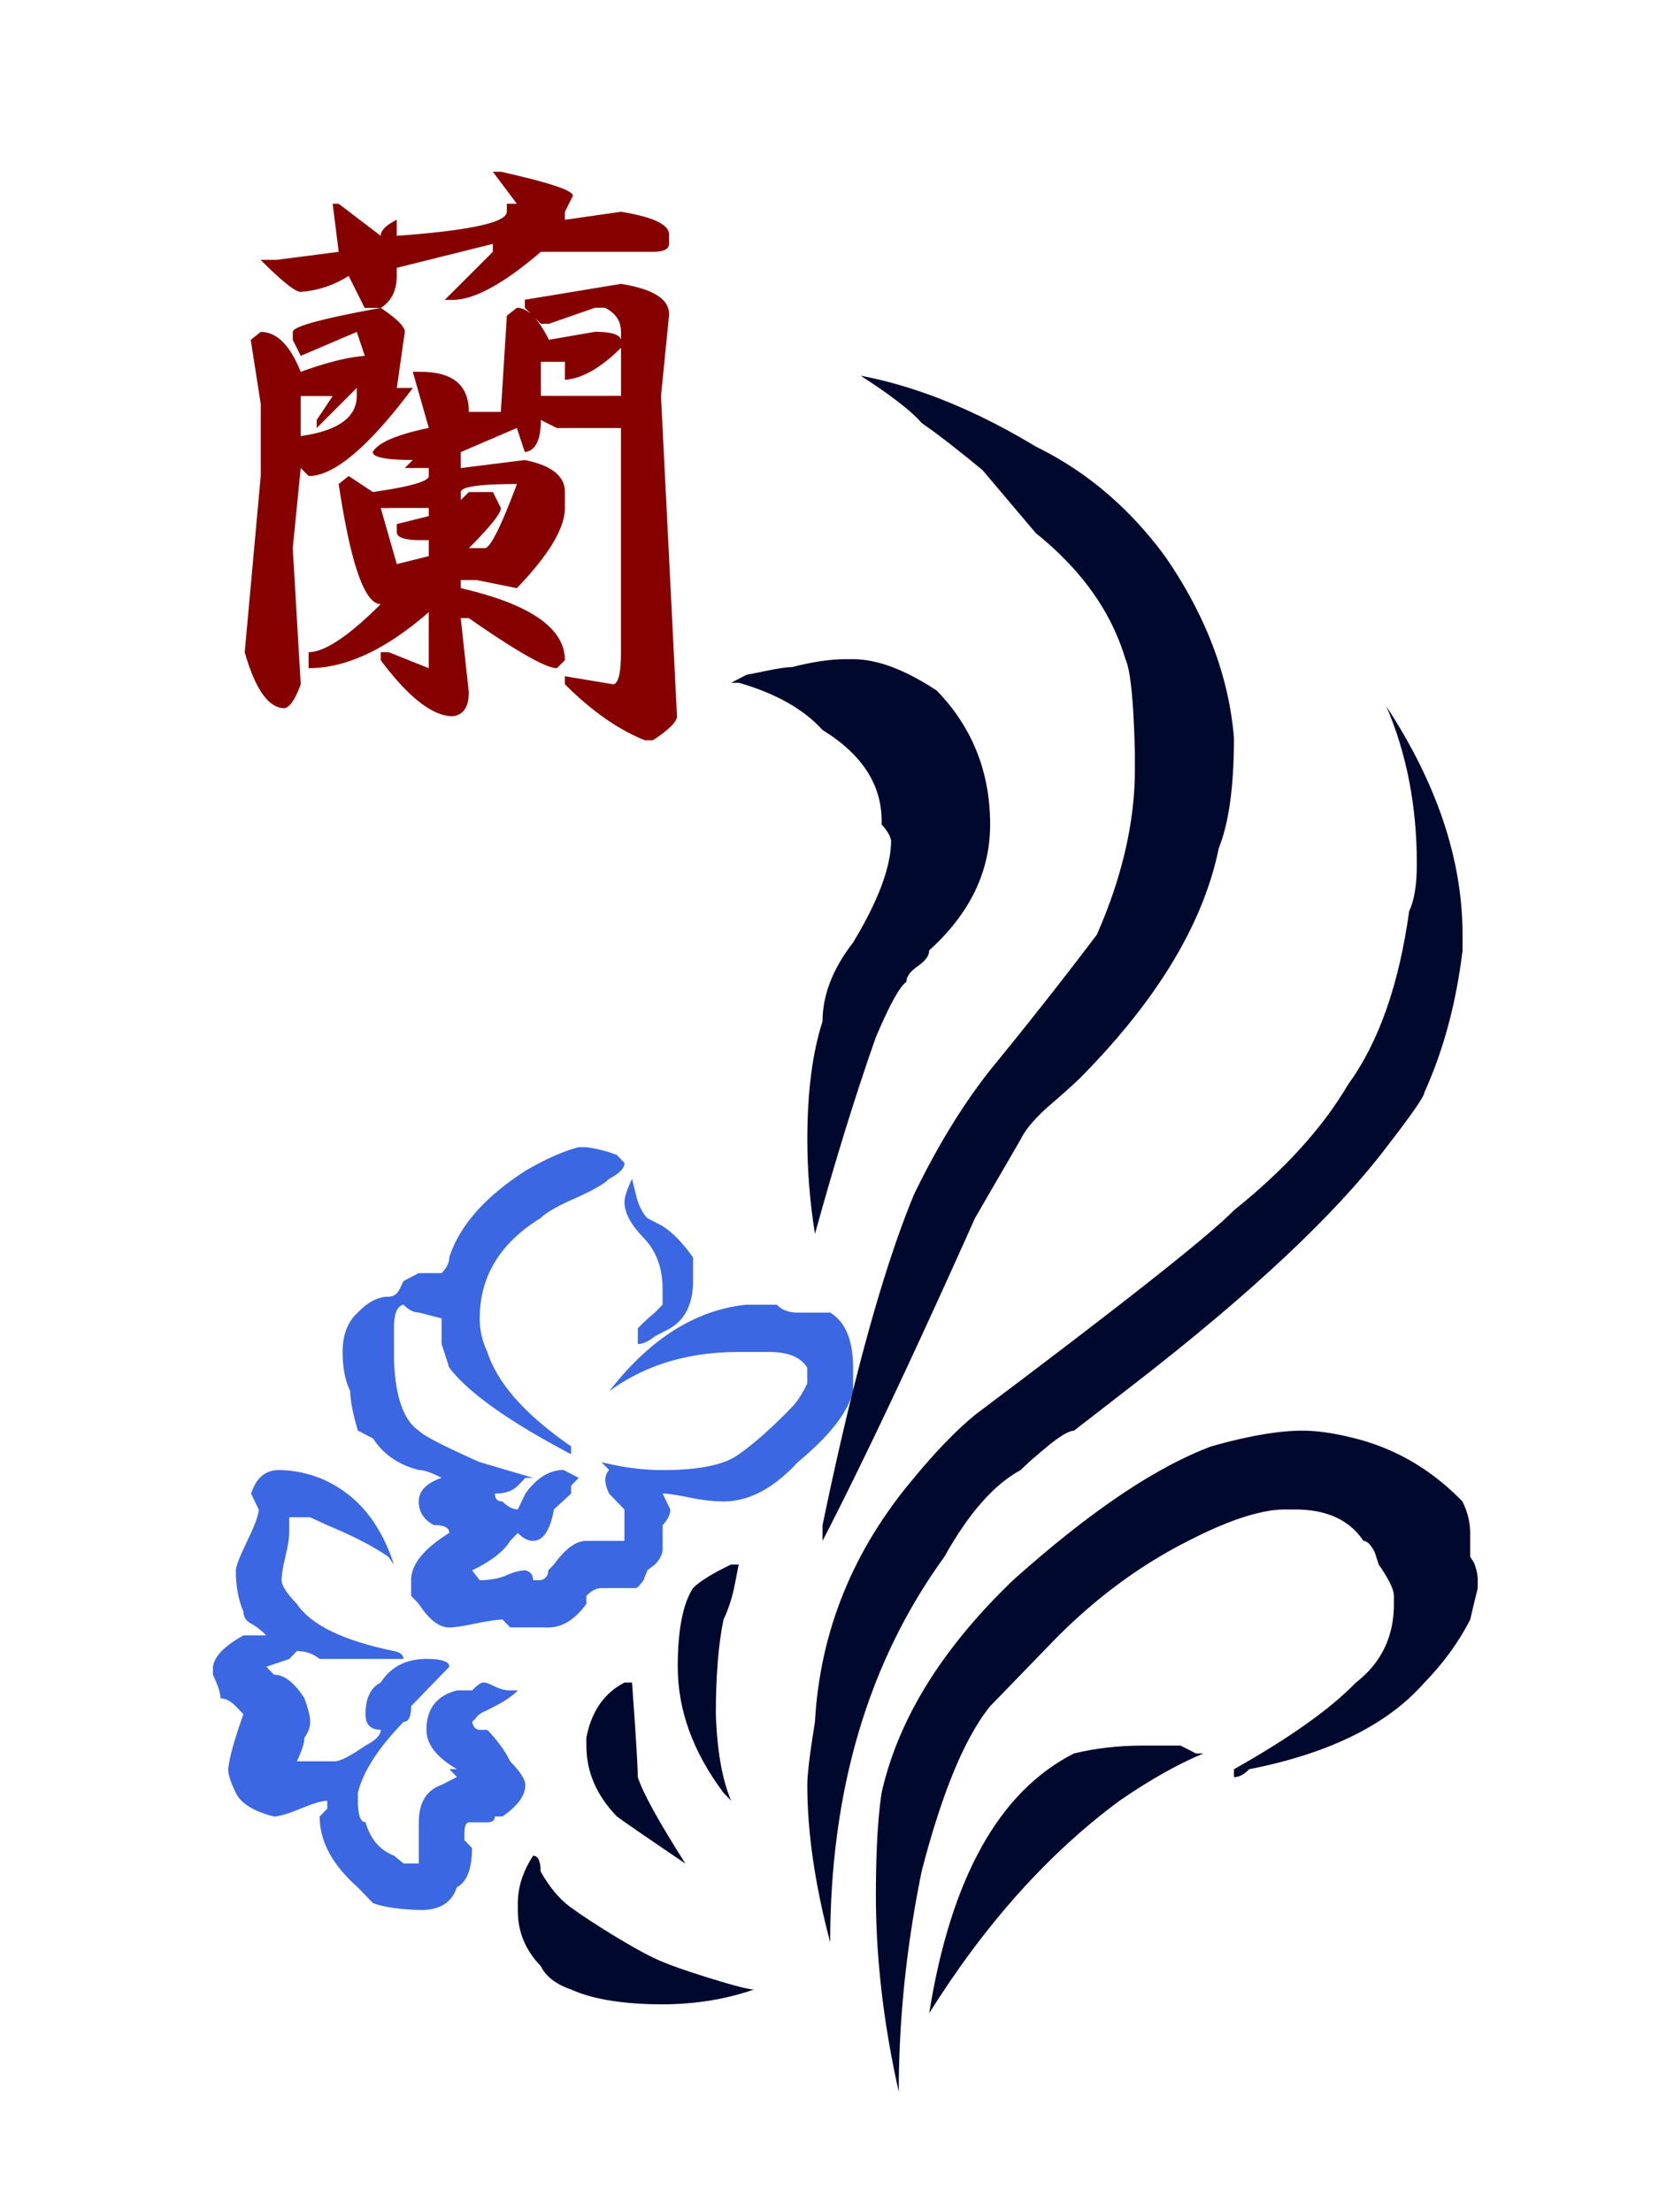 <svg xmlns="http://www.w3.org/2000/svg" viewBox="0 0 139.764 200" height="400" width="300"><path d="M41.01 159.237c-.46-.948-1.15-1.896-2.066-2.847h-.686c-.342 0-.576-.238-.69-.714l.348-.355c.113-.238.46-.472 1.032-.714l.686-.355c.92-.472 1.609-.948 2.073-1.428h-.694c-.46 0-.92-.117-1.38-.35-.459-.239-.802-.364-1.032-.364-.23 0-.576.242-1.032.714h-1.376c-1.839.476-2.754 1.662-2.754 3.561 0 1.307.915 2.493 2.754 3.554h-.685l.685.714-.685.354-.69.351c-1.375.48-2.069 1.606-2.069 3.38v3.735h-1.38l-.858-.71c-1.267-.472-2.126-1.48-2.585-3.025-.456 0-.686-.645-.686-1.956v-.706c.46-1.895 1.835-4.033 4.13-6.408.46 0 .69-.472.69-1.424l3.448-3.561c0-.472-.69-.706-2.065-.706-1.84 0-3.219.706-4.134 2.13-.92.475-1.38 1.423-1.38 2.855 0 .948.46 1.423 1.38 1.423h.69-.69c0 .472-.46.952-1.38 1.424-1.37.948-2.294 1.424-2.75 1.424h-3.456c.455-.948.685-1.662.685-2.138.347-.472.52-.943.52-1.423 0-.472-.173-1.186-.52-2.138-.92-1.424-1.835-2.13-2.754-2.13l-.686-.717 2.069-.706.686-.714c.802 0 1.492.246 2.064.714H31.362c0-.36-.283-.597-.86-.714-4.593-.944-7.517-2.367-8.784-4.267-.92-.952-1.375-1.662-1.375-2.142 0-.472.113-1.177.343-2.13.23-.947.343-1.66.343-2.133v-1.423h1.895l1.55.717c2.294.948 4.13 1.892 5.508 2.844l.517.71c-1.267-3.917-3.505-6.518-6.72-7.829-1.262-.472-2.496-.71-3.698-.71-1.21 0-2.04.71-2.496 2.134l.342.714.347.714c0 .472-.347 1.427-1.036 2.843-.686 1.424-1.033 2.315-1.033 2.67 0 1.424.23 2.67.69 3.739 0 .472.23.83.685 1.065.456.242.92.596 1.376 1.068h-2.062c-1.725.952-2.64 1.904-2.758 2.848v.718c.456.947.686 1.657.686 2.13.46 0 .92.241 1.38.713l.689.714c-.807 2.25-1.27 3.912-1.38 4.977 0 .48.23 1.186.69 2.137.46.948 1.605 1.666 3.444 2.138.46 0 1.267-.238 2.416-.714 1.146-.472 1.948-.714 2.412-.714v.714l-.69.714c0 2.25 1.154 4.384 3.445 6.4l1.38 1.428c.919.351 2.294.557 4.13.621 1.834.06 2.984-.62 3.443-2.048.92-.476 1.376-1.658 1.376-3.554l-.686-.718v-.71c0-.471.113-.77.343-.895h1.722c.456 0 .686-.173.686-.528h.69c1.383-.952 2.068-1.9 2.068-2.856.008-.471-.451-1.177-1.37-2.13z" fill="#3b67e2" /><path d="M69.943 118.667H67.01c-.803 0-1.436-.238-1.892-.713h-2.758c-4.594.475-8.724 3.089-12.398 7.828 3.214-2.368 7.118-3.553 11.712-3.553H64.426c1.726 0 2.871.476 3.444 1.423v1.424c-.46.952-.92 1.662-1.38 2.13-1.839 1.903-3.444 3.323-4.82 4.279-1.27.948-3.56 1.42-6.888 1.42-1.722 0-3.561-.234-5.513-.714l.69.713h.69-.69c-.46.476-.46 1.186 0 2.134l1.379 1.428v2.839h-3.444c-.92 0-1.896.71-2.928 2.134l-.517.532c0 .48-.234.774-.685.887h-.686c0-.472-.234-.77-.69-.887-.46 0-1.032.15-1.722.448-.69.298-1.496.44-2.412.44l-.69-.888c1.727-.827 2.868-1.714 3.445-2.67l.694-.71c.456.476.915.71 1.375.71.916 0 1.549-.948 1.892-2.843l1.548-1.428v-.71l.69-.714-1.375-.71c-1.267 0-2.416.71-3.445 2.134l-.685 1.428c-.464 0-.924-.242-1.384-.714-.46 0-.69-.238-.69-.714.92 0 1.61-.238 2.074-.71l.685-.714h.69l-4.824-1.423c-3.214-1.424-5.05-2.368-5.513-2.848-1.38-.944-2.121-3.085-2.238-6.409v-2.847c0-1.303.286-2.012.859-2.133.46.475.92.713 1.38.713l2.068.533v2.311l.69 2.137c1.718 2.259 5.392 4.868 11.018 7.833v-.714c-4.13-2.848-6.658-5.695-7.574-8.538a6.85 6.85 0 01-.686-3.025c0-3.795 1.836-6.82 5.51-9.075.455-.476 1.488-1.069 3.101-1.782 1.601-.706 2.638-1.303 3.098-1.775.92-.472 1.379-.952 1.379-1.424l-.686-.718a12.031 12.031 0 00-2.758-.71h-.69c-1.375.355-2.989 1.065-4.82 2.134-3.678 2.372-5.973 4.985-6.888 7.828 0 .48-.234.952-.69 1.424h-2.069l-1.38.718-.338.706c-.234.476-.577.71-1.032.71-.924 0-1.84.476-2.76 1.427-.919.835-1.374 2.017-1.374 3.562 0 1.423.225 2.61.69 3.553 0 .83.23 2.02.685 3.561l1.38.714c.919 1.428 2.294 2.376 4.13 2.847.463 0 1.149.238 2.068.71-1.375.476-2.069 1.186-2.069 2.138 0 .948.464 1.661 1.38 2.137.919 0 1.379.234 1.379.706-2.295 1.424-3.449 2.848-3.449 4.267v1.428l.69.714c.92 1.424 1.835 2.137 2.759 2.137.456 0 1.258-.12 2.412-.363 1.15-.233 1.948-.35 2.407-.35l.69.713h3.444c1.267 0 2.416-.713 3.445-2.137v-.714c.455-.476.92-.71 1.379-.71h3.102c.112 0 .342-.238.69-.718l.346-.887.686-.532c.455-.476.69-.944.69-1.424v-2.13c.455-.476.689-.955.689-1.427l-.69-1.428c.456 0 1.263.125 2.412.359 1.15.234 2.178.355 3.102.355 2.29 0 4.533-1.186 6.715-3.561 2.867-2.368 4.537-4.506 4.993-6.405v-2.134c-.008-2.484-.698-4.142-2.073-4.973z" fill="#3b67e2" /><path d="M29.309 27.837c1.448.968 2.174 1.686 2.174 2.174l-.722 5.061h1.448c-3.985 5.316-7.123 7.966-9.414 7.966l-.722-.722-.722 7.235.722 12.31c-.48 1.33-.968 2.052-1.443 2.17-1.448 0-2.662-1.687-3.622-5.066l1.448-15.931v-6.518l-.904-5.787.904-.722c1.452 0 2.653 1.206 3.617 3.613 2.295-.839 4.223-1.327 5.792-1.448l-.722-2.165-5.066 2.165-.722-1.443v-.722c-.008-.484 2.642-1.202 7.954-2.17zm10.135-12.31h.722c4.344.969 6.518 1.686 6.518 2.17l-.726 1.448v.726l5.07-.726c3.016.488 4.46 1.206 4.343 2.174v.73c0 .48-.488.718-1.452.718H43.784c-3.38 2.896-6.034 4.344-7.966 4.344h-.726l4.348-4.344v-.718l-8.687 2.166v.726c0 1.327-.484 2.295-1.448 2.896h-1.452l-1.448-2.896a9.275 9.275 0 01-4.344 1.448c-.48 0-1.69-.968-3.617-2.896h1.451l5.61-.726-.544-4.344h.545l3.799 2.896c0-.48.48-.968 1.448-1.448v1.448c6.634-.48 9.954-1.206 9.954-2.174v-.722h.907zM23.517 38.695v-.726l1.448-2.166H22.07v3.622c3.376-.48 5.066-1.694 5.066-3.622v-.73zm27.51-13.031c3.017.484 4.461 1.444 4.344 2.892l-.726 7.243 1.448 28.954c0 .488-.722 1.214-2.174 2.174h-.722c-2.416-.96-4.823-2.654-7.24-5.066v-.725l4.344.725c.48 0 .726-.963.726-2.895v-20.27h-5.795l-1.448-.727c0 1.815-.484 2.783-1.448 2.904l-.722-2.178-5.07 2.178v1.444l5.792-.726c2.416.488 3.622 1.444 3.622 2.892v1.448c0 1.814-1.448 4.226-4.344 7.243l-3.618-.73h-1.452v.73c6.276 1.444 9.414 3.622 9.414 6.514l-.726.722c-.968 0-3.618-1.505-7.962-4.526h-.73l.73 6.7c0 1.326-.488 2.052-1.452 2.17-1.81 0-3.984-1.69-6.513-5.066v-.726h.726l3.618 1.448v-5.07c-3.864 3.38-7.486 5.07-10.862 5.07V58.96c1.448 0 3.618-1.448 6.518-4.344-1.452 0-2.714-3.622-3.8-10.857l.904-.726 2.178 1.448c3.376-.48 5.066-.96 5.066-1.448v-.722h-2.174l.726-.726c-2.42 0-3.618-.242-3.618-.722.48-.851 2.174-1.569 5.066-2.178l-1.448-5.07h.722c2.895 0 4.347 1.21 4.347 3.622h2.892l.545-8.691.907-.722c.964 0 1.928.968 2.896 2.896l4.166-.722c1.448 0 2.23.238 2.351.722v.725c-1.81 1.807-3.5 2.775-5.07 2.896v-1.63h-2.173v3.078h7.243V30c0-.968-.484-1.694-1.447-2.174h-.908l-4.166 1.448h-.726l-1.448-1.448v-.726zM30.035 45.93h-.726L30.757 51l2.896-.723v-1.444h-.726c-1.444 0-2.17-.242-2.17-.73v-.722l2.896-.725v-.73h-3.618zm6.513-1.448v.726l.73-.726h2.17l.722 1.448c0 .488-.964 1.693-2.892 3.621h1.448c.48 0 1.444-1.928 2.896-5.791-3.384.004-5.074.246-5.074.722z" fill="#870000" /><path d="M50.22 174.894c-1.548-.948-2.814-1.783-3.786-2.493-.976-.714-1.868-1.783-2.67-3.206 0-.944-.23-1.424-.686-1.424-.92 1.424-1.375 2.847-1.375 4.275v.706c0 1.9.685 3.561 2.065 4.985.455.94 1.38 1.658 2.754 2.13 1.835.83 4.364 1.27 7.579 1.334 3.214.065 6.203-.383 8.957-1.335-.464 0-1.839-.354-4.134-1.064-2.299-.718-3.936-1.307-4.912-1.783-.98-.464-2.238-1.174-3.791-2.125zM52.548 160.66c0-.951-.174-3.795-.52-8.546h-.686c-1.84.952-2.989 2.614-3.444 4.985v.714c0 2.376.92 4.505 2.758 6.405.456.355 2.525 1.778 6.2 4.267-2.413-3.791-3.852-6.4-4.308-7.824z" fill="#00082d" /><path d="M57.54 113.682c-.919-1.302-1.838-2.25-2.754-2.843l-.69-.355-.685-.355c-.464-.476-.807-1.181-1.037-2.137l-.342-1.424c-.456.948-.686 1.658-.686 2.13 0 .951.573 2.016 1.722 3.206 1.15 1.186 1.722 2.726 1.722 4.622v1.424l-.69.713c-.46.355-.975.835-1.548 1.424v1.424c.456 0 .968-.238 1.549-.706l1.379-.718c1.375-.827 2.065-2.25 2.065-4.267v-2.138z" fill="#3b67e2" /><path d="M60.985 141.439c-1.722.83-2.871 1.544-3.444 2.137-.92 1.424-1.38 3.795-1.38 7.115 0 3.916 1.38 7.711 4.139 11.393l.342.351.343.355c-.806-1.895-1.266-4.505-1.38-7.82 0-3.444.23-6.292.69-8.542.456-.952.8-2.017 1.029-3.203l.347-1.782h-.686zM79.586 62.437c-2.871-1.895-5.396-2.843-7.578-2.843h-.686c-1.375 0-2.984.242-4.823.714-.46 0-1.263.117-2.408.355l-1.726.35-1.376.714h.69c3.327.952 5.852 2.376 7.574 4.272 3.67 2.254 5.453 5.101 5.34 8.546.456.472.746.952.86 1.423 0 2.372-1.15 5.457-3.445 9.253-1.835 2.371-2.755 4.742-2.755 7.114-.92 2.847-1.375 6.405-1.375 10.676 0 2.847.23 5.69.69 8.542 1.835-6.643 3.67-12.575 5.509-17.794 1.262-2.965 2.182-4.622 2.755-4.985 0-.472.342-.948 1.032-1.424.686-.472 1.032-.944 1.032-1.428 3.67-3.315 5.51-7.114 5.51-11.381 0-4.747-1.61-8.78-4.82-12.104zM120.232 63.86c1.835 4.276 2.755 9.02 2.755 14.238 0 1.904-.234 3.323-.694 4.271-.92 6.647-2.75 11.866-5.51 15.657-2.294 3.916-5.738 7.711-10.332 11.39-2.186 2.254-9.99 8.425-23.42 18.503-1.723 1.424-3.562 3.328-5.514 5.695-5.513 6.522-8.498 13.882-8.953 22.066-.46 2.847-.69 4.75-.69 5.69 0 4.276.69 9.015 2.069 14.237 0-13.76 3.444-25.384 10.333-34.874 2.182-3.912 4.477-6.526 6.888-7.829.46-.471 1.263-1.181 2.412-2.133 1.15-.944 1.948-1.424 2.408-1.424l5.51-4.27c10.562-8.184 18.14-15.303 22.738-21.352 2.291-2.965 3.445-4.626 3.445-4.981 1.722-3.8 2.867-8.067 3.444-12.814v-1.423c-.004-6.764-2.303-13.645-6.889-20.646z" fill="#00082d" /><path d="M106.451 66.712c-.46-5.573-2.525-11.038-6.203-16.378-3.214-4.384-7.119-7.712-11.708-9.958-5.51-3.327-10.793-5.457-15.847-6.409 2.76 1.775 4.594 3.198 5.518 4.271 1.375.948 3.21 2.372 5.51 4.267l4.823 5.7c4.13 3.319 6.828 7.114 8.094 11.385.456.948.746 3.795.855 8.542v1.428c0 4.739-1.145 9.724-3.44 14.943a401.203 401.203 0 01-8.954 11.39c-2.758 3.319-5.283 7.356-7.578 12.099-2.754 6.642-5.513 16.612-8.268 29.897v2.13-.71c3.67-7.118 8.268-16.842 13.782-29.18l4.13-7.118c.46-.944 1.379-2.013 2.758-3.199 1.375-1.185 2.291-2.02 2.755-2.492 6.888-6.994 11.022-13.878 12.402-20.642.911-2.254 1.371-5.578 1.371-9.966zM128.496 142.862c0-.472-.117-1.008-.347-1.597l-.338-.532v-2.134c0-.943-.234-1.895-.694-2.847-2.755-2.852-5.965-4.743-9.647-5.695-1.836-.472-3.44-.714-4.82-.714-2.182 0-4.937.48-8.264 1.424-5.058 1.9-11.023 5.933-17.907 12.095-6.433 6.171-10.394 12.58-11.886 19.222-.339 2.259-.516 5.336-.516 9.252 0 5.691.69 11.628 2.069 17.79 0-6.525.686-13.168 2.065-19.927 1.835-7.115 3.9-12.1 6.195-14.943l5.513-5.69c3.787-3.917 7.921-6.998 12.398-9.257 3.674-1.895 6.602-2.843 8.78-2.843h.863c2.868 0 4.937.948 6.2 2.843.342 0 .689.355 1.036 1.065l.343 1.073c.915 1.31 1.375 2.254 1.375 2.847v.714c0 2.964-1.146 5.336-3.444 7.114-2.295 2.372-5.965 4.985-11.019 7.829v.714c.46 0 .916-.234 1.375-.714 7.236-1.424 12.515-4.03 15.847-7.829 1.722-1.774 3.101-3.67 4.134-5.69l.338-1.424.347-1.424v-.722z" fill="#00082d" /><path d="M101.627 157.813h-3.44c-2.186 0-4.25.238-6.203.71-6.776 3.44-11.135 11.273-13.088 23.485 5.05-8.062 10.793-14.47 17.222-19.218 2.759-1.895 5.283-3.32 7.578-4.267h-.685l-.69-.355z" fill="#00082d" /></svg>